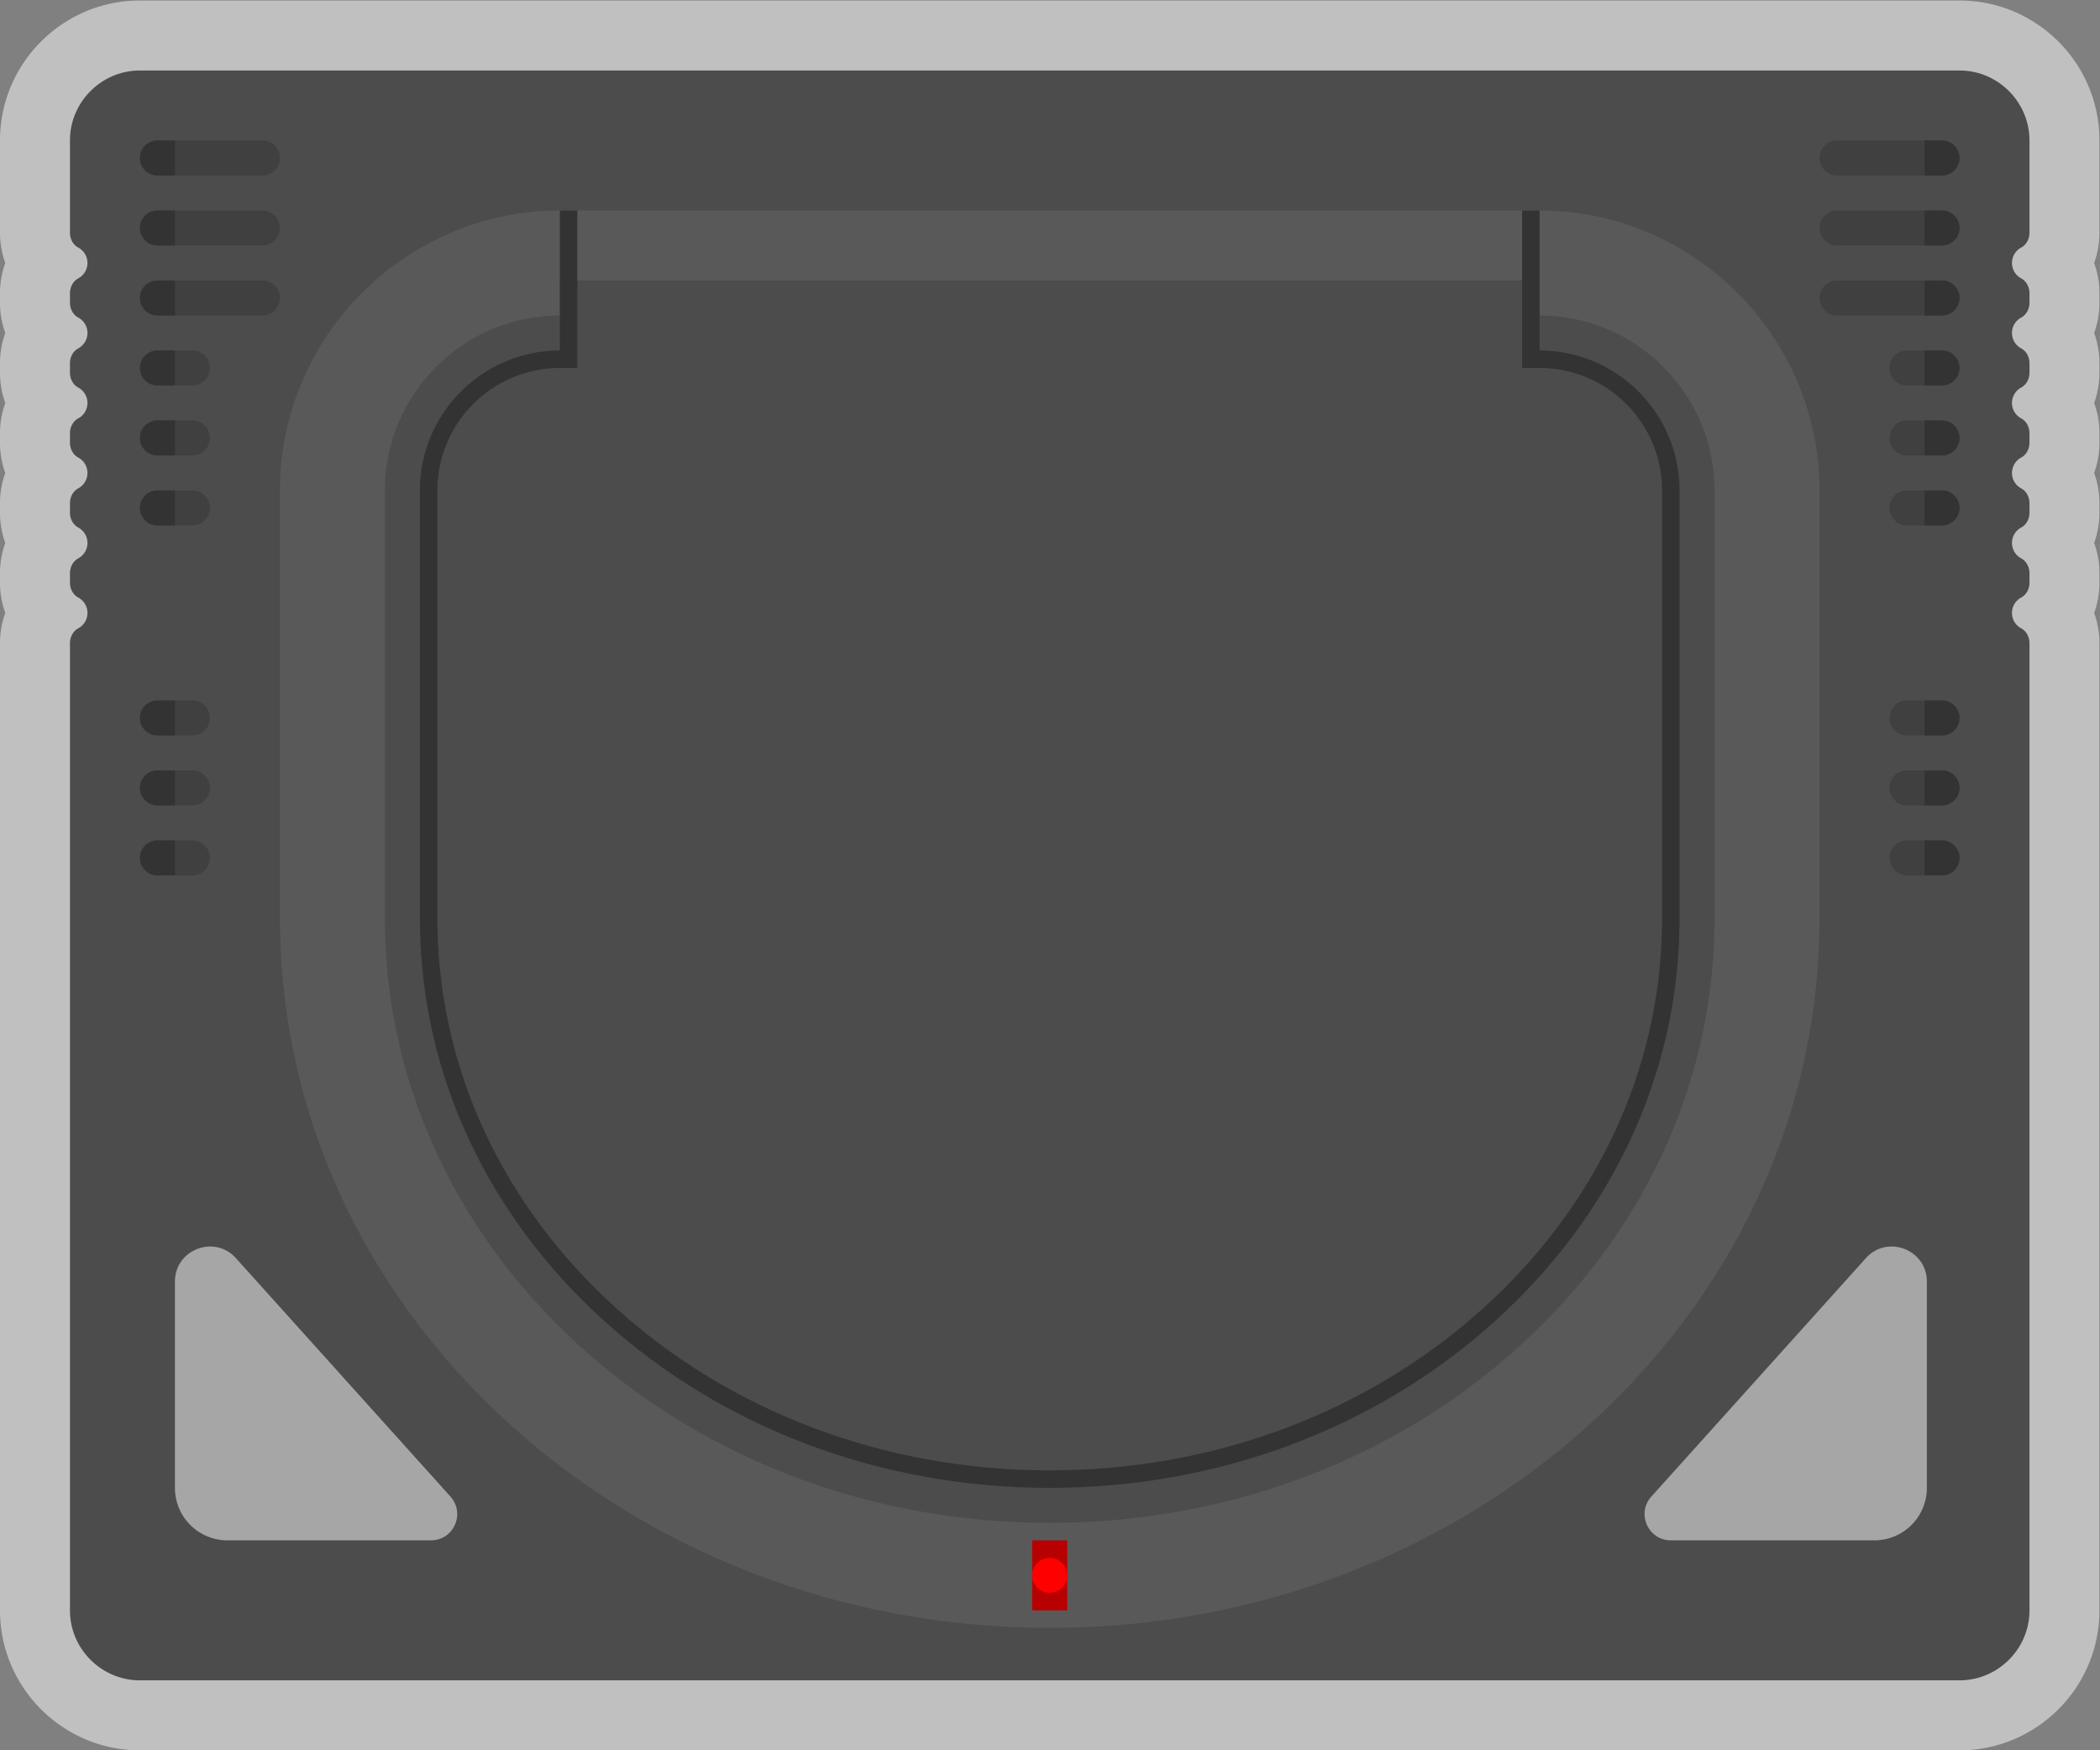 <svg xmlns="http://www.w3.org/2000/svg" xml:space="preserve" width="320" height="266.667"><rect width="100%" height="100%" fill="#808080" stroke="none"/><defs><clipPath id="a" clipPathUnits="userSpaceOnUse"><path d="M0 256h256V0H0Z"/></clipPath><clipPath id="b" clipPathUnits="userSpaceOnUse"><path d="M8 228h240V28H8Z"/></clipPath></defs><g clip-path="url(#a)" transform="matrix(1.333 0 0 -1.333 -10.667 304)"><g clip-path="url(#b)" style="opacity:.5"><path d="M0 0c0 8.822-7.178 16-16 16h-208c-8.822 0-16-7.178-16-16v-10.54c0-1.204.211-2.373.607-3.46a10.1 10.1 0 0 1-.607-3.46v-1.08c0-1.204.211-2.373.607-3.46a10.1 10.1 0 0 1-.607-3.46v-1.08c0-1.204.211-2.373.607-3.46a10.1 10.1 0 0 1-.607-3.46v-1.08c0-1.204.211-2.373.607-3.46a10.1 10.1 0 0 1-.607-3.46v-1.08c0-1.204.211-2.373.607-3.46a10.1 10.1 0 0 1-.607-3.46v-1.08c0-1.204.211-2.373.607-3.46a10.1 10.1 0 0 1-.607-3.46V-168c0-8.822 7.178-16 16-16h208c8.822 0 16 7.178 16 16v110.54c0 1.204-.211 2.373-.607 3.46.396 1.087.607 2.256.607 3.46v1.08c0 1.204-.211 2.373-.607 3.46.396 1.087.607 2.256.607 3.46v1.08c0 1.204-.211 2.373-.607 3.46.396 1.087.607 2.256.607 3.46v1.08c0 1.204-.211 2.373-.607 3.46.396 1.087.607 2.256.607 3.46v1.08c0 1.204-.211 2.373-.607 3.46.396 1.087.607 2.256.607 3.46v1.08c0 1.204-.211 2.373-.607 3.46.396 1.087.607 2.256.607 3.46z" style="fill:#fff;fill-opacity:1;fill-rule:nonzero;stroke:none" transform="translate(248 212)"/></g><path d="M0 0a2 2 0 0 0 1.054 1.762C1.663 2.09 2 2.768 2 3.46v1.08c0 .692-.337 1.37-.946 1.698a2 2 0 0 0 0 3.524c.609.328.946 1.006.946 1.698v1.08c0 .692-.337 1.37-.946 1.698a2 2 0 0 0 0 3.524c.609.328.946 1.006.946 1.698v1.08c0 .692-.337 1.37-.946 1.698a2 2 0 0 0 0 3.524c.609.328.946 1.006.946 1.698v1.08c0 .692-.337 1.37-.946 1.698a2 2 0 0 0 0 3.524c.609.328.946 1.006.946 1.698v1.08c0 .692-.337 1.37-.946 1.698a2 2 0 0 0 0 3.524c.609.328.946 1.006.946 1.698V54c0 4.4-3.6 8-8 8h-208c-4.4 0-8-3.6-8-8V43.46c0-.692.337-1.37.947-1.698a1.999 1.999 0 0 0 0-3.524c-.61-.328-.947-1.006-.947-1.698v-1.08c0-.692.337-1.37.947-1.698a1.999 1.999 0 0 0 0-3.524c-.61-.328-.947-1.006-.947-1.698v-1.08c0-.692.337-1.37.947-1.698a1.999 1.999 0 0 0 0-3.524c-.61-.328-.947-1.006-.947-1.698v-1.08c0-.692.337-1.37.947-1.698a1.999 1.999 0 0 0 0-3.524c-.61-.328-.947-1.006-.947-1.698v-1.08c0-.692.337-1.37.947-1.698a1.999 1.999 0 0 0 0-3.524c-.61-.328-.947-1.006-.947-1.698V3.46c0-.692.337-1.37.947-1.698a1.999 1.999 0 0 0 0-3.524c-.61-.328-.947-1.006-.947-1.698V-114c0-4.4 3.6-8 8-8H-6c4.4 0 8 3.6 8 8V-3.46c0 .692-.337 1.37-.946 1.698A2 2 0 0 0 0 0" style="fill:#4c4c4c;fill-opacity:1;fill-rule:nonzero;stroke:none" transform="translate(238 158)"/><path d="M0 0h23.264c2.597 0 3.967 3.076 2.23 5.007L.973 32.252C-1.479 34.977-6 33.242-6 29.576V6a6 6 0 0 1 6-6" style="fill:#a6a6a6;fill-opacity:1;fill-rule:nonzero;stroke:none" transform="translate(34 52)"/><path d="M0 0h-23.264c-2.597 0-3.967 3.076-2.229 5.007l24.52 27.245C1.479 34.977 6 33.242 6 29.576V6a6 6 0 0 0-6-6" style="fill:#a6a6a6;fill-opacity:1;fill-rule:nonzero;stroke:none" transform="translate(222.27 52)"/><path d="M0 0h-12a2 2 0 0 0 0 4H0a2 2 0 0 0 0-4" style="fill:#404040;fill-opacity:1;fill-rule:nonzero;stroke:none" transform="translate(38 208)"/><path d="M0 0h-12a2 2 0 0 0 0 4H0a2 2 0 0 0 0-4" style="fill:#404040;fill-opacity:1;fill-rule:nonzero;stroke:none" transform="translate(38 200)"/><path d="M0 0h-12a2 2 0 0 0 0 4H0a2 2 0 0 0 0-4" style="fill:#404040;fill-opacity:1;fill-rule:nonzero;stroke:none" transform="translate(38 192)"/><path d="M0 0h-4a2 2 0 0 0 0 4h4a2 2 0 0 0 0-4" style="fill:#404040;fill-opacity:1;fill-rule:nonzero;stroke:none" transform="translate(30 184)"/><path d="M0 0h-4a2 2 0 0 0 0 4h4a2 2 0 0 0 0-4" style="fill:#404040;fill-opacity:1;fill-rule:nonzero;stroke:none" transform="translate(30 176)"/><path d="M0 0h-4a2 2 0 0 0 0 4h4a2 2 0 0 0 0-4" style="fill:#404040;fill-opacity:1;fill-rule:nonzero;stroke:none" transform="translate(30 168)"/><path d="M0 0h-4a2 2 0 0 0 0 4h4a2 2 0 0 0 0-4" style="fill:#404040;fill-opacity:1;fill-rule:nonzero;stroke:none" transform="translate(30 144)"/><path d="M0 0h-4a2 2 0 0 0 0 4h4a2 2 0 0 0 0-4" style="fill:#404040;fill-opacity:1;fill-rule:nonzero;stroke:none" transform="translate(30 136)"/><path d="M0 0h-4a2 2 0 0 0 0 4h4a2 2 0 0 0 0-4" style="fill:#404040;fill-opacity:1;fill-rule:nonzero;stroke:none" transform="translate(30 128)"/><path d="M0 0h12a2 2 0 0 1 0 4H0a2 2 0 0 1 0-4" style="fill:#404040;fill-opacity:1;fill-rule:nonzero;stroke:none" transform="translate(218 208)"/><path d="M0 0h12a2 2 0 0 1 0 4H0a2 2 0 0 1 0-4" style="fill:#404040;fill-opacity:1;fill-rule:nonzero;stroke:none" transform="translate(218 200)"/><path d="M0 0h12a2 2 0 0 1 0 4H0a2 2 0 0 1 0-4" style="fill:#404040;fill-opacity:1;fill-rule:nonzero;stroke:none" transform="translate(218 192)"/><path d="M0 0h4a2 2 0 0 1 0 4H0a2 2 0 0 1 0-4" style="fill:#404040;fill-opacity:1;fill-rule:nonzero;stroke:none" transform="translate(226 184)"/><path d="M0 0h4a2 2 0 0 1 0 4H0a2 2 0 0 1 0-4" style="fill:#404040;fill-opacity:1;fill-rule:nonzero;stroke:none" transform="translate(226 176)"/><path d="M0 0h4a2 2 0 0 1 0 4H0a2 2 0 0 1 0-4" style="fill:#404040;fill-opacity:1;fill-rule:nonzero;stroke:none" transform="translate(226 168)"/><path d="M0 0h4a2 2 0 0 1 0 4H0a2 2 0 0 1 0-4" style="fill:#404040;fill-opacity:1;fill-rule:nonzero;stroke:none" transform="translate(226 144)"/><path d="M0 0h4a2 2 0 0 1 0 4H0a2 2 0 0 1 0-4" style="fill:#404040;fill-opacity:1;fill-rule:nonzero;stroke:none" transform="translate(226 136)"/><path d="M0 0h4a2 2 0 0 1 0 4H0a2 2 0 0 1 0-4" style="fill:#404040;fill-opacity:1;fill-rule:nonzero;stroke:none" transform="translate(226 128)"/><path d="M0 0h-112c-17.6 0-32-14.4-32-32v-50c0-.125.016-.246.019-.37C-143.186-126.473-104.104-162-56-162s87.186 35.527 87.981 79.63c.003.124.019.245.019.37v50C32-14.4 17.6 0 0 0" style="fill:#595959;fill-opacity:1;fill-rule:nonzero;stroke:none" transform="translate(184 204)"/><path d="M0 0v4h-112V0c-11.028 0-20-8.972-20-20v-49.687q.009-.184.015-.368l.001-.049.001-.049c.325-18.001 8.248-34.934 22.31-47.679C-95.322-130.838-76.261-138-56-138s39.322 7.162 53.673 20.168c14.062 12.745 21.985 29.678 22.31 47.679l.001.049.001.049q.005.185.015.369V-20C20-8.972 11.028 0 0 0" style="fill:#4c4c4c;fill-opacity:1;fill-rule:nonzero;stroke:none" transform="translate(184 192)"/><path d="M0 0v16h-2V-2h2c7.72 0 14-6.28 14-14v-49.542c-.005-.121-.01-.251-.014-.415l-.002-.088c-.295-16.328-7.518-31.72-20.34-43.341C-19.601-121.39-37.231-128-56-128s-36.399 6.61-49.644 18.614c-12.822 11.621-20.046 27.031-20.341 43.403l-.002.087q-.005.177-.013.354V-16c0 7.72 6.28 14 14 14h2v18h-2V0c-8.822 0-16-7.178-16-16v-49.588q.009-.18.013-.361l.001-.017.002-.067c.305-16.934 7.762-32.839 20.998-44.835C-93.374-123.205-75.266-130-56-130s37.373 6.795 50.986 19.132C8.223-98.872 15.68-82.967 15.983-66.081l.001.017.001.067c.004.158.009.287.015.41V-16C16-7.178 8.822 0 0 0" style="fill:#333;fill-opacity:1;fill-rule:nonzero;stroke:none" transform="translate(184 188)"/><path d="M126 44h4v8h-4z" style="fill:#b80000;fill-opacity:1;fill-rule:nonzero;stroke:none"/><path d="M0 0a2 2 0 0 1 2-2h2v4H2a2 2 0 0 1-2-2" style="fill:#333;fill-opacity:1;fill-rule:nonzero;stroke:none" transform="translate(24 210)"/><path d="M0 0a2 2 0 0 1 2-2h2v4H2a2 2 0 0 1-2-2" style="fill:#333;fill-opacity:1;fill-rule:nonzero;stroke:none" transform="translate(24 202)"/><path d="M0 0a2 2 0 0 1 2-2h2v4H2a2 2 0 0 1-2-2" style="fill:#333;fill-opacity:1;fill-rule:nonzero;stroke:none" transform="translate(24 194)"/><path d="M0 0a2 2 0 0 1 2-2h2v4H2a2 2 0 0 1-2-2" style="fill:#333;fill-opacity:1;fill-rule:nonzero;stroke:none" transform="translate(24 186)"/><path d="M0 0a2 2 0 0 1 2-2h2v4H2a2 2 0 0 1-2-2" style="fill:#333;fill-opacity:1;fill-rule:nonzero;stroke:none" transform="translate(24 178)"/><path d="M0 0a2 2 0 0 1 2-2h2v4H2a2 2 0 0 1-2-2" style="fill:#333;fill-opacity:1;fill-rule:nonzero;stroke:none" transform="translate(24 170)"/><path d="M0 0a2 2 0 0 1 2-2h2v4H2a2 2 0 0 1-2-2" style="fill:#333;fill-opacity:1;fill-rule:nonzero;stroke:none" transform="translate(24 146)"/><path d="M0 0a2 2 0 0 1 2-2h2v4H2a2 2 0 0 1-2-2" style="fill:#333;fill-opacity:1;fill-rule:nonzero;stroke:none" transform="translate(24 138)"/><path d="M0 0a2 2 0 0 1 2-2h2v4H2a2 2 0 0 1-2-2" style="fill:#333;fill-opacity:1;fill-rule:nonzero;stroke:none" transform="translate(24 130)"/><path d="M0 0a2 2 0 0 1-2 2h-2v-4h2a2 2 0 0 1 2 2" style="fill:#333;fill-opacity:1;fill-rule:nonzero;stroke:none" transform="translate(232 210)"/><path d="M0 0h-2v-4h2a2 2 0 0 1 0 4" style="fill:#333;fill-opacity:1;fill-rule:nonzero;stroke:none" transform="translate(230 204)"/><path d="M0 0h-2v-4h2a2 2 0 0 1 0 4" style="fill:#333;fill-opacity:1;fill-rule:nonzero;stroke:none" transform="translate(230 196)"/><path d="M0 0h-2v-4h2a2 2 0 0 1 0 4" style="fill:#333;fill-opacity:1;fill-rule:nonzero;stroke:none" transform="translate(230 188)"/><path d="M0 0h-2v-4h2a2 2 0 0 1 0 4" style="fill:#333;fill-opacity:1;fill-rule:nonzero;stroke:none" transform="translate(230 180)"/><path d="M0 0h-2v-4h2a2 2 0 0 1 0 4" style="fill:#333;fill-opacity:1;fill-rule:nonzero;stroke:none" transform="translate(230 172)"/><path d="M0 0h-2v-4h2a2 2 0 0 1 0 4" style="fill:#333;fill-opacity:1;fill-rule:nonzero;stroke:none" transform="translate(230 148)"/><path d="M0 0h-2v-4h2a2 2 0 0 1 0 4" style="fill:#333;fill-opacity:1;fill-rule:nonzero;stroke:none" transform="translate(230 140)"/><path d="M0 0h-2v-4h2a2 2 0 0 1 0 4" style="fill:#333;fill-opacity:1;fill-rule:nonzero;stroke:none" transform="translate(230 132)"/><path d="M0 0a2 2 0 1 0 .001 4.001A2 2 0 0 0 0 0" style="fill:red;fill-opacity:1;fill-rule:nonzero;stroke:none" transform="translate(128 46)"/></g></svg>